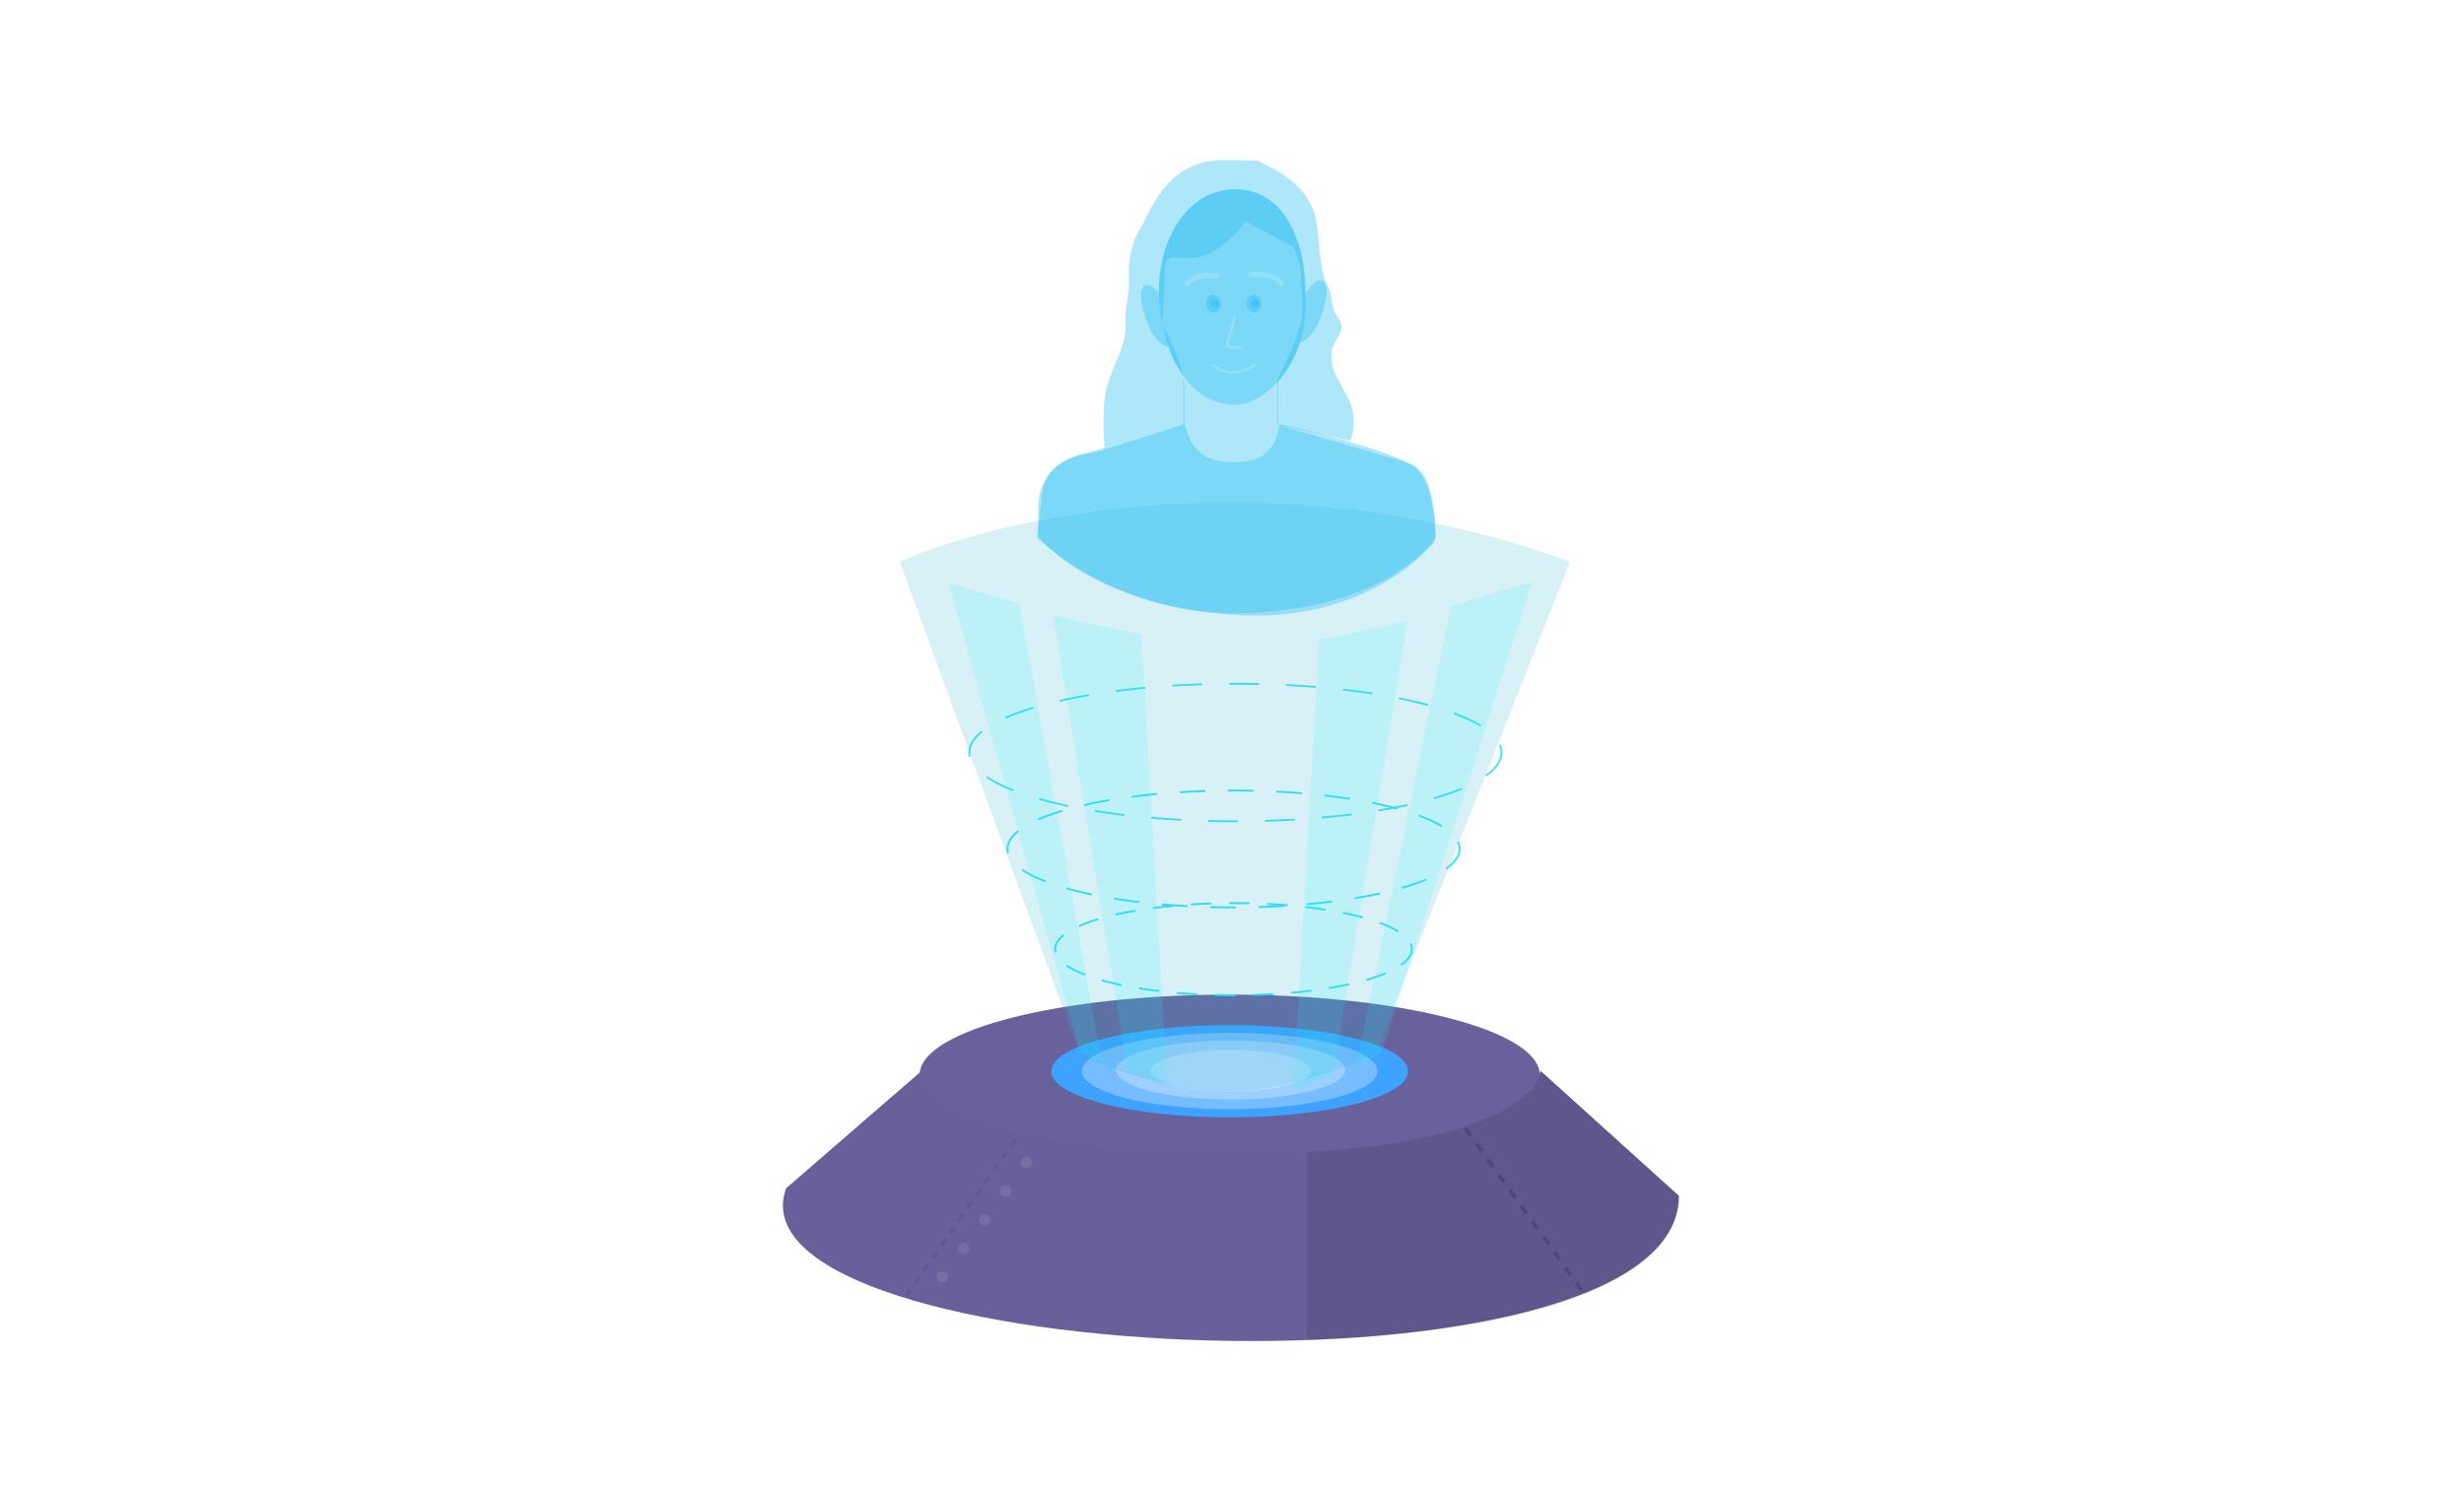 <svg xmlns="http://www.w3.org/2000/svg" width="1155" height="700" fill="none" viewBox="0 0 1155 700">
  <g class="hologram_woman">
    <path fill="#fff" d="M0 0h1155v700H0z"/>
    <g class="Group 10">
      <g class="Group 6">
        <g class="Group 5">
          <path fill="#68609A" fill-rule="evenodd" d="M431.17 502.772c2.183-20.249 66.377-36.491 145.248-36.491 79.556 0 144.179 16.525 145.292 37.018.174-.414.328-.831.461-1.252L787 560.616c0 101.044-449.331 80.925-418.481-3.576l62.651-54.268z" class="Union" clip-rule="evenodd"/>
          <path fill="#000" fill-opacity=".09" d="M787 560.624c0 62.146-158.272 67.511-174.367 67.511v-88.078c85.484-4.649 108.644-27.272 109.538-38.003L787 560.624z" class="Vector"/>
          <path stroke="#000" stroke-dasharray="4.47 4.47" stroke-opacity=".17" stroke-width="1.788" d="M686.85 528.876l55.887 77.795" class="Vector 2"/>
          <ellipse cx="576.418" cy="503.837" fill="#fff" fill-opacity=".01" class="Ellipse" rx="145.306" ry="37.556"/>
        </g>
        <g class="Group 4">
          <ellipse cx="576.418" cy="502.204" fill="#3EA2FF" class="Ellipse_2" rx="83.607" ry="21.609"/>
          <ellipse cx="576.416" cy="502.083" fill="#fff" fill-opacity=".29" class="Ellipse_3" rx="69.3" ry="17.911"/>
          <ellipse cx="576.864" cy="501.616" fill="#fff" fill-opacity=".29" class="Ellipse_4" rx="53.651" ry="13.867"/>
          <ellipse cx="576.865" cy="501.923" fill="#fff" fill-opacity=".29" class="Ellipse_5" rx="37.556" ry="9.707"/>
        </g>
      </g>
      <g class="Group 3">
        <ellipse cx="578.205" cy="444.981" stroke="#30E5FE" stroke-dasharray="8.94 8.94" stroke-linecap="round" stroke-width=".894" class="Ellipse_6" rx="83.607" ry="21.609"/>
        <ellipse cx="578.207" cy="397.995" stroke="#30E5FE" stroke-dasharray="11.33 11.33" stroke-linecap="round" stroke-width=".894" class="Ellipse_7" rx="105.962" ry="27.387"/>
        <ellipse cx="579.099" cy="352.777" stroke="#30E5FE" stroke-dasharray="13.34 13.34" stroke-linecap="round" stroke-width=".834" class="Ellipse_8" rx="124.74" ry="32.24"/>
      </g>
      <g class="Group 7">
        <path fill="#2FB5D2" fill-opacity=".19" d="M506.223 494.456l-84.501-231.148c47.094-20.864 175.887-50.075 314.308 0l-91.654 231.148s-35.321 16.99-67.959 16.99c-36.566 0-70.194-16.99-70.194-16.99z" class="Vector_2"/>
        <path fill="#26F2FF" fill-opacity=".15" d="M493.636 288.637l35 213.818 18.455 5.727L535 297.546l-41.364-8.909z" class="Vector 3"/>
        <path fill="#26F2FF" fill-opacity=".15" d="M444.636 273.364l61.728 220.182L516.545 498l-38.818-215.091-33.091-9.545z" class="Vector 3.3"/>
        <path fill="#26F2FF" fill-opacity=".15" d="M659.727 291.182l-35 213.818-18.454 5.727 12.09-210.636 41.364-8.909z" class="Vector 3.1"/>
        <path fill="#26F2FF" fill-opacity=".15" d="M718.272 272.727l-70.636 220.819-12.091 7 44.546-216.364 38.181-11.455z" class="Vector 3.2"/>
      </g>
      <g class="Group 9">
        <path stroke="#000" stroke-dasharray="3.58 3.58" stroke-opacity=".08" stroke-width="1.788" d="M424.854 607.577l53.204-76.453" class="Vector 2_2"/>
        <g class="Group 8">
          <circle cx="481.186" cy="544.987" r="2.683" fill="#FFEFEF" fill-opacity=".1" class="Ellipse_9"/>
          <circle cx="471.351" cy="558.401" r="2.683" fill="#FFEFEF" fill-opacity=".1" class="Ellipse_10"/>
          <circle cx="461.514" cy="571.814" r="2.683" fill="#FFEFEF" fill-opacity=".1" class="Ellipse_11"/>
          <circle cx="451.677" cy="585.227" r="2.683" fill="#FFEFEF" fill-opacity=".1" class="Ellipse_12"/>
          <circle cx="441.842" cy="598.636" r="2.683" fill="#FFEFEF" fill-opacity=".1" class="Ellipse_13"/>
        </g>
      </g>
      <g class="Group 3_2">
        <g class="Group 2.2">
          <path fill="#26BFF1" fill-opacity=".37" fill-rule="evenodd" d="M611.944 137.559a72.197 72.197 0 00-.106-1.353c0-23.698-10.212-47.46-32.833-47.46s-35.758 23.762-35.758 47.46c0 .42.004.842.011 1.265-1.753-2.281-4.164-4.511-6.502-3.695-1.131.394-2.066 3.25-1.95 5.526.111 2.203 3.116 20.926 12.986 23.528 1.751 4.864 4.022 9.426 6.833 13.363v23.077l-45.185 13.003c-7.368 1.083-22.235 7.541-22.755 24.705v14.303s22.813 31.521 90.236 36.835c65.45 5.158 95.706-34.234 95.706-34.234s1.95-32.603-12.028-36.733c-28.606-8.452-61.439-17.879-61.439-17.879v-20.54c4.186-4.696 7.828-10.804 10.174-18.138 9.548-2.999 12.471-21.238 12.581-23.411.116-2.276-.819-5.132-1.95-5.526-3.125-1.09-6.381 3.261-8.021 5.904z" class="Union_2" clip-rule="evenodd"/>
          <path fill="#26BFF1" fill-opacity=".37" d="M611.838 136.209c2.926 33.116-18.571 53.523-32.832 53.523-24.664 0-35.758-29.825-35.758-53.523 0-23.698 13.137-47.46 35.758-47.46 22.621 0 32.832 23.762 32.832 47.46z" class="Ellipse_14"/>
          <path fill="#26BFF1" fill-opacity=".37" d="M555.27 198.807s1.731 6.981 4.551 10.403c4.814 5.84 10.312 7.381 17.879 7.476 7.803.098 13.947-1.161 18.53-7.476 2.522-3.477 3.575-10.403 3.575-10.403s55.785 12.252 64.49 21.28C673 229.114 673 252.006 673 252.006s-22.808 35.465-95.3 35.465c-55.587 0-91.7-35.465-91.7-35.465l2.257-18.378c.521-17.164 16.813-20.196 24.181-21.279l42.832-13.542z" class="Vector 5.2"/>
          <path stroke="#fff" stroke-linecap="round" stroke-opacity=".17" stroke-width="2.511" d="M586.483 128.731c4.009-.108 11.182-.455 14.303 4.226" class="Vector_3"/>
          <path stroke="#fff" stroke-linecap="round" stroke-opacity=".17" stroke-width="2.511" d="M570.554 129.107c-4.009-.109-11.182-.456-14.303 4.225" class="Vector_4"/>
          <g class="Group">
            <ellipse cx="587.783" cy="142.386" fill="#26BFF1" fill-opacity=".37" class="Ellipse 2" rx="3.576" ry="4.226"/>
            <ellipse cx="588.108" cy="142.417" fill="#26BFF1" fill-opacity=".37" class="Ellipse 2.1" rx="1.95" ry="2.305"/>
            <ellipse cx="589.084" cy="142.345" fill="#26BFF1" fill-opacity=".37" class="Ellipse 2.2" rx=".975" ry="1.3"/>
          </g>
          <g class="Group_2">
            <ellipse cx="568.93" cy="142.386" fill="#26BFF1" fill-opacity=".37" class="Ellipse 2_2" rx="3.576" ry="4.226"/>
            <ellipse cx="569.255" cy="142.417" fill="#26BFF1" fill-opacity=".37" class="Ellipse 2.1_2" rx="1.95" ry="2.305"/>
            <ellipse cx="570.23" cy="142.345" fill="#26BFF1" fill-opacity=".37" class="Ellipse 2.2_2" rx=".975" ry="1.3"/>
          </g>
          <path stroke="#fff" stroke-opacity=".17" stroke-width="1.256" d="M578.827 148.294l-3.722 13.92c1.409.542 4.746 1.3 6.827 0" class="Vector 2_3"/>
          <path stroke="#fff" stroke-linecap="round" stroke-opacity=".17" stroke-width="1.256" d="M568.782 171.524c4.395 3.139 11.929 5.022 19.463-.628" class="Vector 3_2"/>
          <path fill="#26BFF1" fill-opacity=".37" d="M546.114 126.155c0 3.142-.759 17.946-1.301 25.965 7.927 13.653 10.403 25.086 10.403 29.581v17.446l-37.384 10.673s-1.329-12.406 0-23.243c1.618-13.191 10.512-22.486 9.812-35.758-.384-7.288 1.992-13.621 1.585-20.908-.866-15.472 6.278-24.31 6.278-24.31 15.928-35.758 34.071-30.302 53.901-30.302l.296.143c9.322 4.528 21.086 10.242 25.975 23.366 3.251 8.004 2.039 26.61 6.177 34.132 3.576 6.502.975 9.752 5.526 16.254 4.551 6.501-2.988 9.986-3.251 16.579-.491 12.306 9.279 17.642 10.403 29.906.648 7.08-1.714 11.002-1.714 11.002l-34.044-7.534v-20.974c4.226-9.833 7.476-13.701 11.052-27.354 1.533-5.851 0-15.187 0-20.908 0-5.721-1.891-11.378-3.841-14.303l-22.138-11.89s-7.78 11.301-18.207 15.695c-10.426 4.395-19.528-3.377-19.528 6.742z" class="Vector 4.1"/>
        </g>
      </g>
    </g>
  </g>
</svg>
